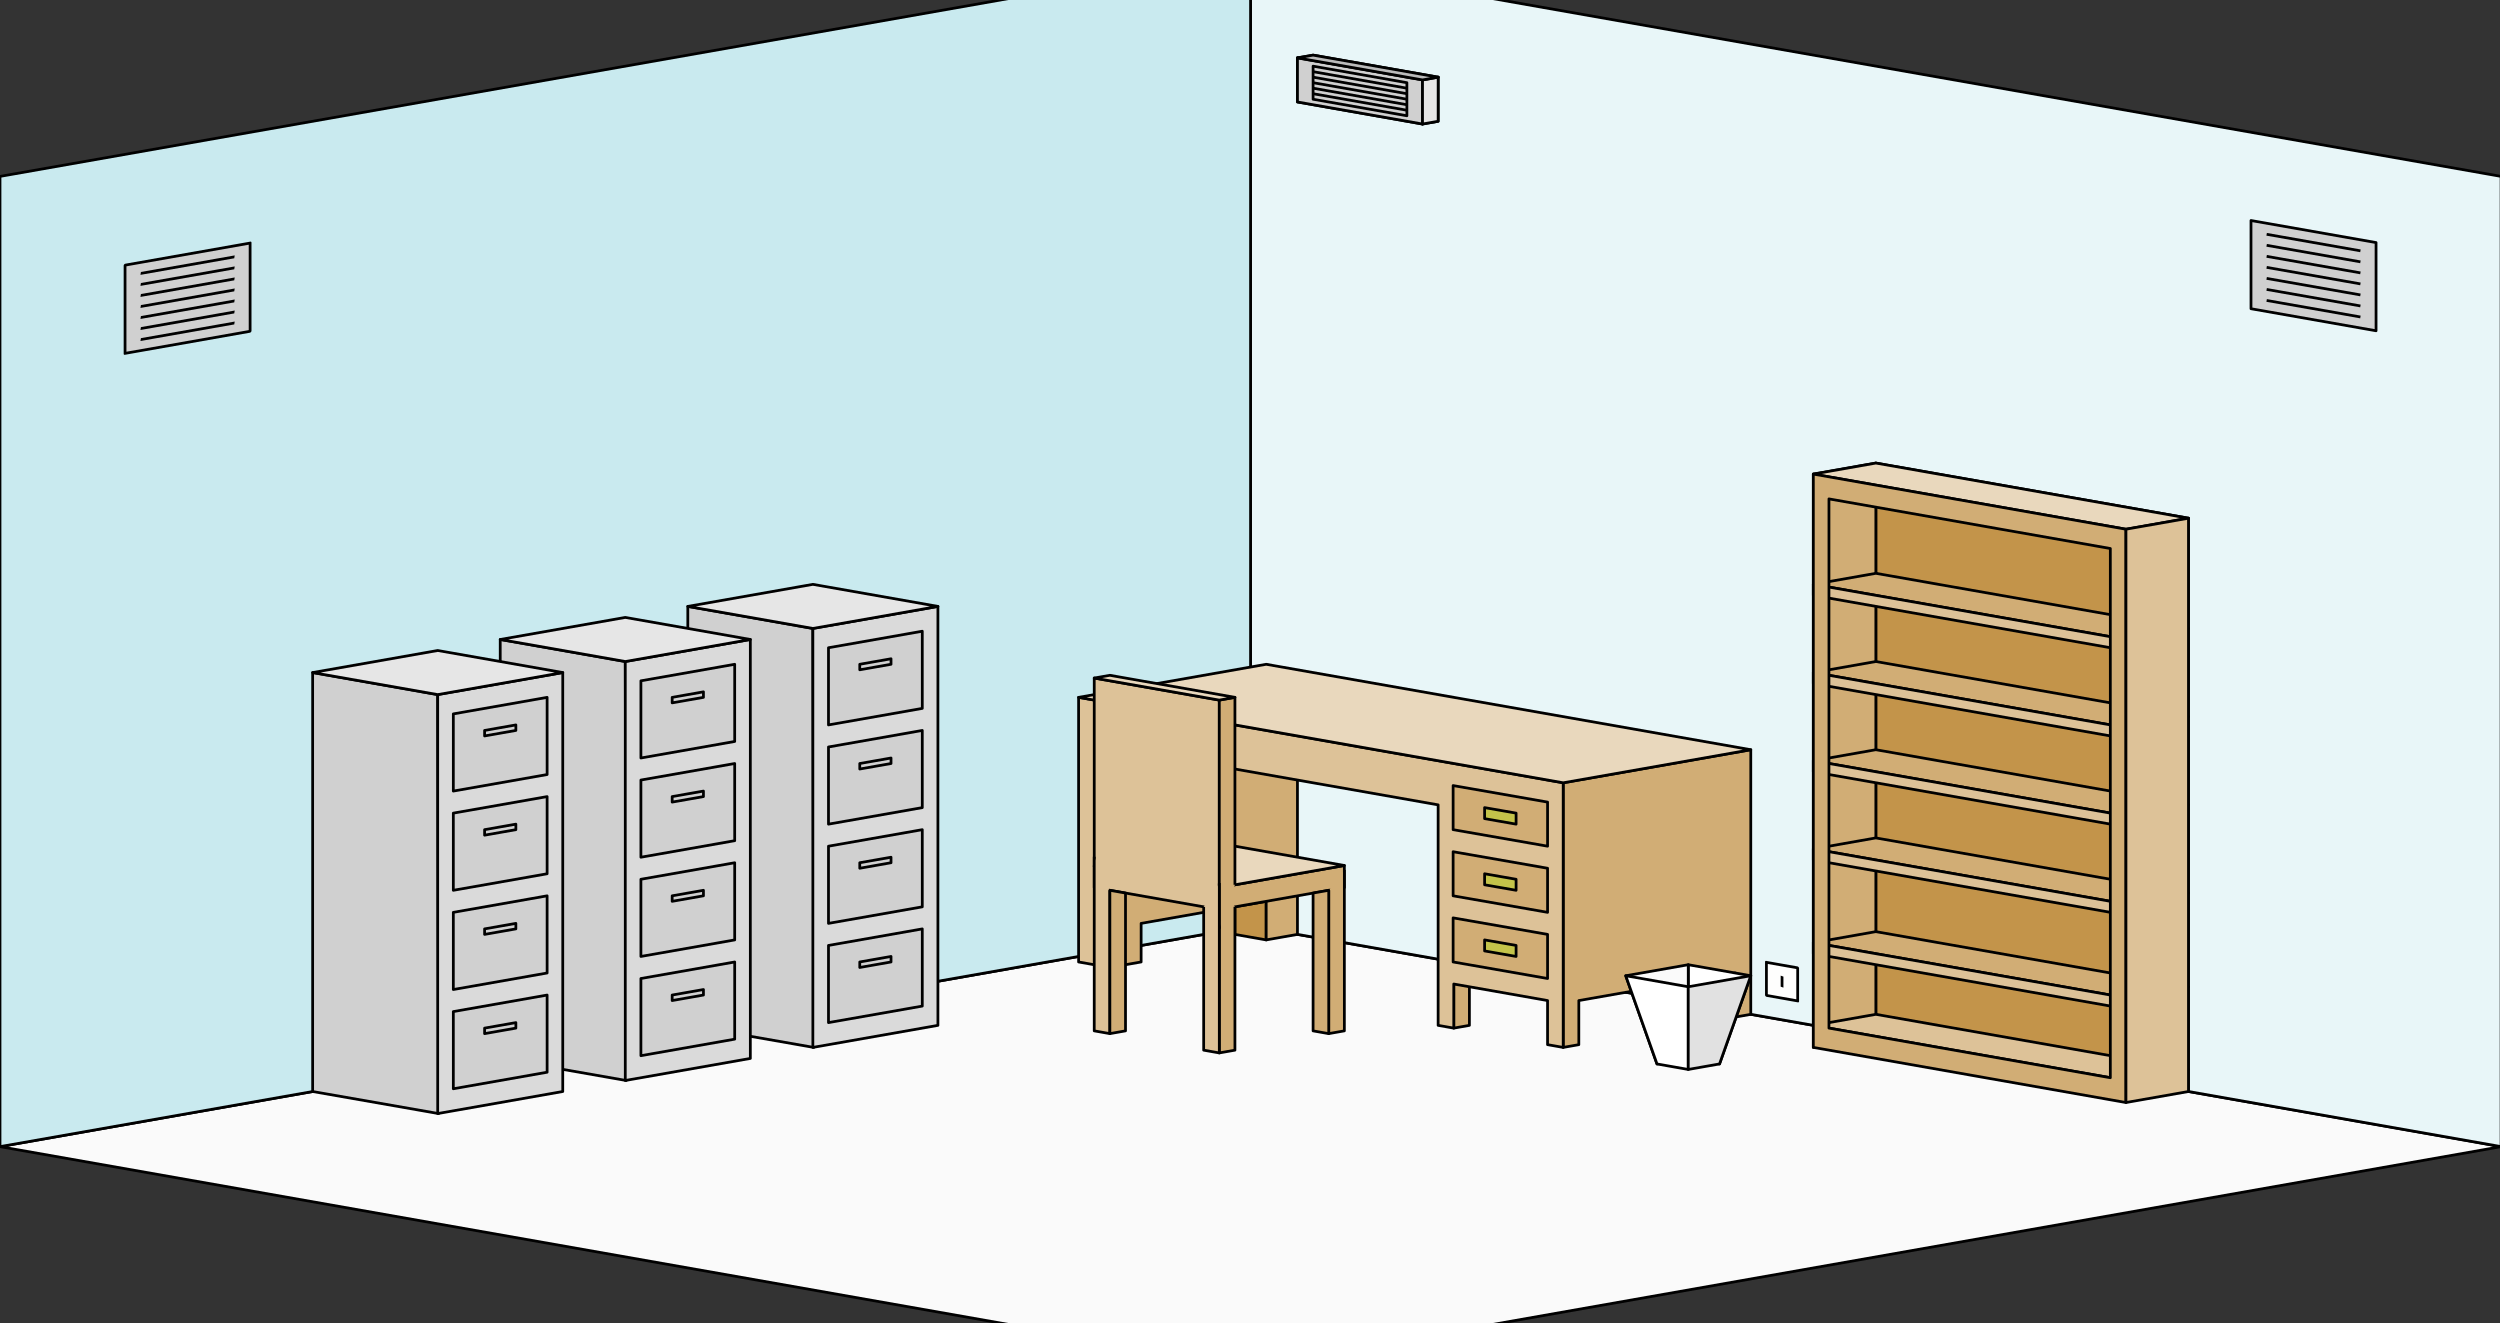 <?xml version="1.0" encoding="UTF-8" standalone="no"?>
<svg
   xmlns:dc="http://purl.org/dc/elements/1.1/"
   xmlns:cc="http://creativecommons.org/ns#"
   xmlns:rdf="http://www.w3.org/1999/02/22-rdf-syntax-ns#"
   xmlns:svg="http://www.w3.org/2000/svg"
   xmlns="http://www.w3.org/2000/svg"
   xmlns:sodipodi="http://sodipodi.sourceforge.net/DTD/sodipodi-0.dtd"
   xmlns:inkscape="http://www.inkscape.org/namespaces/inkscape"
   version="1.1"
   width="907"
   height="480"
   viewBox="0 0 239.977 127"
   id="room"
   sodipodi:docname="1_Office-C.svg"
   inkscape:version="0.92.4 (5da689c313, 2019-01-14)">
  <rect x="0" y="0" width="239.977" height="127" fill="#333333" stroke="none"/>
  <sodipodi:namedview
     pagecolor="#ffffff"
     bordercolor="#666666"
     borderopacity="1"
     objecttolerance="10"
     gridtolerance="10"
     guidetolerance="10"
     inkscape:pageopacity="0"
     inkscape:pageshadow="2"
     inkscape:window-width="1920"
     inkscape:window-height="1017"
     id="namedview1064"
     showgrid="true"
     inkscape:zoom="1.153125"
     inkscape:cx="502.69616"
     inkscape:cy="326.44697"
     inkscape:window-x="1352"
     inkscape:window-y="-8"
     inkscape:window-maximized="1"
     inkscape:current-layer="g1184-2"
     borderlayer="true"
     showguides="false">
    <inkscape:grid
       type="axonomgrid"
       id="grid1611"
       units="px"
       empspacing="4"
       spacingy="0.529"
       gridanglex="10"
       gridanglez="10"
       empcolor="#4040ff"
       empopacity="0.251"
       color="#ff4040"
       opacity="0.125" />
  </sodipodi:namedview>
  <defs
     id="defs2" />
  <path
     style="display:inline;fill:#fafafa;fill-opacity:1;stroke:#000000;stroke-width:0.265;stroke-linecap:butt;stroke-linejoin:round;stroke-miterlimit:4;stroke-dasharray:none;stroke-opacity:1"
     d="M 240.084,110.067 120.042,131.233 0,110.067 120.042,88.9 Z"
     id="path2911"
     inkscape:connector-curvature="0"
     sodipodi:nodetypes="ccccc"
     onclick="Game.Dialogue.Play('Game.json','Interact_Floor');" />
  <path
     style="display:inline;fill:#e8f6f8;fill-opacity:1;stroke:#000000;stroke-width:0.265;stroke-linecap:butt;stroke-linejoin:round;stroke-miterlimit:4;stroke-dasharray:none;stroke-opacity:1"
     d="M 120.042,88.9 V -4.233 L 240.084,16.933 v 93.133 z"
     id="path2894"
     inkscape:connector-curvature="0"
     sodipodi:nodetypes="ccccc"
     onclick="Game.Dialogue.Play('Game.json','Interact_Wall');" />
  <path
     style="display:inline;fill:#c9eaef;fill-opacity:1;stroke:#000000;stroke-width:0.265;stroke-linecap:butt;stroke-linejoin:round;stroke-miterlimit:4;stroke-dasharray:none;stroke-opacity:1"
     d="M 120.042,88.9 V -4.233 L 0,16.933 v 93.133 z"
     id="path2894-1"
     inkscape:connector-curvature="0"
     sodipodi:nodetypes="ccccc"
     onclick="Game.Dialogue.Play('Game.json','Interact_Wall');" />
  <g
     transform="matrix(-1,0,0,1,298.605,-171.852)"
     id="g1151"
     style="display:inline;stroke-width:0.265;stroke-linecap:butt;stroke-linejoin:round;stroke-miterlimit:4;stroke-dasharray:none"
     onclick="Game['Events__Game']['Interact_Speaker']()">
    <path
       inkscape:connector-curvature="0"
       id="path1155"
       d="m 174.061,177.408 v 4.233 l -12.004,2.117 v -4.233 z"
       style="fill:none;stroke:#000000;stroke-width:0.265;stroke-linecap:butt;stroke-linejoin:round;stroke-miterlimit:4;stroke-dasharray:none;stroke-opacity:1" />
    <path
       inkscape:connector-curvature="0"
       id="path1157"
       d="m 163.557,179.79 9.003,-1.587 v 3.175 l -9.003,1.587 z"
       style="fill:none;stroke:#000000;stroke-width:0.265;stroke-linecap:butt;stroke-linejoin:round;stroke-miterlimit:4;stroke-dasharray:none;stroke-opacity:1" />
    <path
       inkscape:connector-curvature="0"
       id="path1165"
       d="m 163.557,180.319 9.003,-1.587"
       style="fill:none;stroke:#000000;stroke-width:0.265;stroke-linecap:butt;stroke-linejoin:round;stroke-miterlimit:4;stroke-dasharray:none;stroke-opacity:1" />
    <path
       inkscape:connector-curvature="0"
       id="path1167"
       d="m 163.557,180.848 9.003,-1.587"
       style="fill:none;stroke:#000000;stroke-width:0.265;stroke-linecap:butt;stroke-linejoin:round;stroke-miterlimit:4;stroke-dasharray:none;stroke-opacity:1" />
    <path
       inkscape:connector-curvature="0"
       id="path1169"
       d="m 163.557,181.377 9.003,-1.587"
       style="fill:none;stroke:#000000;stroke-width:0.265;stroke-linecap:butt;stroke-linejoin:round;stroke-miterlimit:4;stroke-dasharray:none;stroke-opacity:1" />
    <path
       inkscape:connector-curvature="0"
       id="path1171"
       d="m 163.557,181.906 9.003,-1.587"
       style="fill:none;stroke:#000000;stroke-width:0.265;stroke-linecap:butt;stroke-linejoin:round;stroke-miterlimit:4;stroke-dasharray:none;stroke-opacity:1" />
    <path
       inkscape:connector-curvature="0"
       id="path1173"
       d="m 163.557,182.435 9.003,-1.587"
       style="fill:none;stroke:#000000;stroke-width:0.265;stroke-linecap:butt;stroke-linejoin:round;stroke-miterlimit:4;stroke-dasharray:none;stroke-opacity:1" />
    <path
       inkscape:connector-curvature="0"
       id="path1179"
       d="m 162.057,179.525 -1.501,-0.265 v 4.233 l 1.501,0.265 z"
       style="fill:none;stroke:#000000;stroke-width:0.265;stroke-linecap:butt;stroke-linejoin:round;stroke-miterlimit:4;stroke-dasharray:none;stroke-opacity:1" />
    <path
       inkscape:connector-curvature="0"
       id="path1181"
       d="m 174.061,177.408 -1.501,-0.265 -12.004,2.117 1.501,0.265 z"
       style="fill:none;stroke:#000000;stroke-width:0.265;stroke-linecap:butt;stroke-linejoin:round;stroke-miterlimit:4;stroke-dasharray:none;stroke-opacity:1" />
    <path
       inkscape:connector-curvature="0"
       id="path1155-8"
       d="m 174.061,177.408 v 4.233 l -12.004,2.117 v -4.233 z"
       style="fill:#d0d0d0;fill-opacity:1;stroke:#000000;stroke-width:0.265;stroke-linecap:butt;stroke-linejoin:round;stroke-miterlimit:4;stroke-dasharray:none;stroke-opacity:1" />
    <path
       inkscape:connector-curvature="0"
       id="path1157-1"
       d="m 163.557,179.79 9.003,-1.587 v 3.175 l -9.003,1.587 z"
       style="fill:none;stroke:#000000;stroke-width:0.265;stroke-linecap:butt;stroke-linejoin:round;stroke-miterlimit:4;stroke-dasharray:none;stroke-opacity:1" />
    <path
       inkscape:connector-curvature="0"
       id="path1165-8"
       d="m 163.557,180.319 9.003,-1.587"
       style="fill:none;stroke:#000000;stroke-width:0.265;stroke-linecap:butt;stroke-linejoin:round;stroke-miterlimit:4;stroke-dasharray:none;stroke-opacity:1" />
    <path
       inkscape:connector-curvature="0"
       id="path1167-9"
       d="m 163.557,180.848 9.003,-1.587"
       style="fill:none;stroke:#000000;stroke-width:0.265;stroke-linecap:butt;stroke-linejoin:round;stroke-miterlimit:4;stroke-dasharray:none;stroke-opacity:1" />
    <path
       inkscape:connector-curvature="0"
       id="path1169-1"
       d="m 163.557,181.377 9.003,-1.587"
       style="fill:none;stroke:#000000;stroke-width:0.265;stroke-linecap:butt;stroke-linejoin:round;stroke-miterlimit:4;stroke-dasharray:none;stroke-opacity:1" />
    <path
       inkscape:connector-curvature="0"
       id="path1171-7"
       d="m 163.557,181.906 9.003,-1.587"
       style="fill:none;stroke:#000000;stroke-width:0.265;stroke-linecap:butt;stroke-linejoin:round;stroke-miterlimit:4;stroke-dasharray:none;stroke-opacity:1" />
    <path
       inkscape:connector-curvature="0"
       id="path1173-5"
       d="m 163.557,182.435 9.003,-1.587"
       style="fill:none;stroke:#000000;stroke-width:0.265;stroke-linecap:butt;stroke-linejoin:round;stroke-miterlimit:4;stroke-dasharray:none;stroke-opacity:1" />
    <path
       inkscape:connector-curvature="0"
       id="path1179-4"
       d="m 162.057,179.525 -1.501,-0.265 v 4.233 l 1.501,0.265 z"
       style="fill:#e6e6e6;fill-opacity:1;stroke:#000000;stroke-width:0.265;stroke-linecap:butt;stroke-linejoin:round;stroke-miterlimit:4;stroke-dasharray:none;stroke-opacity:1" />
    <path
       inkscape:connector-curvature="0"
       id="path1181-0"
       d="m 174.061,177.408 -1.501,-0.265 -12.004,2.117 1.501,0.265 z"
       style="fill:#bbbbbb;fill-opacity:1;stroke:#000000;stroke-width:0.265;stroke-linecap:butt;stroke-linejoin:round;stroke-miterlimit:4;stroke-dasharray:none;stroke-opacity:1" />
  </g>
  <g
     transform="matrix(-1,0,0,1,366.128,-160.475)"
     id="g1161"
     style="display:inline;stroke-width:0.265;stroke-linecap:butt;stroke-linejoin:round;stroke-miterlimit:4;stroke-dasharray:none"
     onclick="Game['Events__Game']['Interact_Air-Vent']()">
    <path
       inkscape:connector-curvature="0"
       id="path1222"
       d="m 150.053,181.642 v 8.467 l -12.004,2.117 v -8.467 z"
       style="fill:#d0d0d0;fill-opacity:1;stroke:#000000;stroke-width:0.265;stroke-linecap:butt;stroke-linejoin:round;stroke-miterlimit:4;stroke-dasharray:none;stroke-opacity:1" />
    <path
       inkscape:connector-curvature="0"
       id="path1224"
       d="m 139.549,184.552 9.003,-1.587"
       style="fill:none;stroke:#000000;stroke-width:0.265;stroke-linecap:butt;stroke-linejoin:round;stroke-miterlimit:4;stroke-dasharray:none;stroke-opacity:1" />
    <path
       inkscape:connector-curvature="0"
       id="path1226"
       d="m 139.549,185.61 9.003,-1.587"
       style="fill:none;stroke:#000000;stroke-width:0.265;stroke-linecap:butt;stroke-linejoin:round;stroke-miterlimit:4;stroke-dasharray:none;stroke-opacity:1" />
    <path
       inkscape:connector-curvature="0"
       id="path1228"
       d="m 139.549,186.669 9.003,-1.587"
       style="fill:none;stroke:#000000;stroke-width:0.265;stroke-linecap:butt;stroke-linejoin:round;stroke-miterlimit:4;stroke-dasharray:none;stroke-opacity:1" />
    <path
       inkscape:connector-curvature="0"
       id="path1230"
       d="m 139.549,187.727 9.003,-1.587"
       style="fill:none;stroke:#000000;stroke-width:0.265;stroke-linecap:butt;stroke-linejoin:round;stroke-miterlimit:4;stroke-dasharray:none;stroke-opacity:1" />
    <path
       inkscape:connector-curvature="0"
       id="path1232"
       d="m 139.549,188.785 9.003,-1.587"
       style="fill:none;stroke:#000000;stroke-width:0.265;stroke-linecap:butt;stroke-linejoin:round;stroke-miterlimit:4;stroke-dasharray:none;stroke-opacity:1" />
    <path
       inkscape:connector-curvature="0"
       id="path1234"
       d="m 139.549,189.844 9.003,-1.587"
       style="fill:none;stroke:#000000;stroke-width:0.265;stroke-linecap:butt;stroke-linejoin:round;stroke-miterlimit:4;stroke-dasharray:none;stroke-opacity:1" />
    <path
       inkscape:connector-curvature="0"
       id="path1236"
       d="m 139.549,190.902 9.003,-1.587"
       style="fill:none;stroke:#000000;stroke-width:0.265;stroke-linecap:butt;stroke-linejoin:round;stroke-miterlimit:4;stroke-dasharray:none;stroke-opacity:1" />
  </g>
  <g
     style="display:inline;stroke-width:0.265;stroke-linecap:butt;stroke-linejoin:round;stroke-miterlimit:4;stroke-dasharray:none"
     transform="matrix(-1,0.353,0,1,162.057,-209.158)"
     id="g1161-7"
     onclick="Game['Events__Game']['Interact_Air-Vent']()">
    <path
       inkscape:connector-curvature="0"
       id="path1222-4"
       d="m 150.053,181.642 v 8.467 l -12.004,2.117 v -8.467 z"
       style="fill:#d0d0d0;fill-opacity:1;stroke:#000000;stroke-width:0.265;stroke-linecap:butt;stroke-linejoin:round;stroke-miterlimit:4;stroke-dasharray:none;stroke-opacity:1" />
    <path
       inkscape:connector-curvature="0"
       id="path1224-1"
       d="m 139.549,184.552 9.003,-1.587"
       style="fill:none;stroke:#000000;stroke-width:0.265;stroke-linecap:butt;stroke-linejoin:round;stroke-miterlimit:4;stroke-dasharray:none;stroke-opacity:1" />
    <path
       inkscape:connector-curvature="0"
       id="path1226-0"
       d="m 139.549,185.61 9.003,-1.587"
       style="fill:none;stroke:#000000;stroke-width:0.265;stroke-linecap:butt;stroke-linejoin:round;stroke-miterlimit:4;stroke-dasharray:none;stroke-opacity:1" />
    <path
       inkscape:connector-curvature="0"
       id="path1228-3"
       d="m 139.549,186.669 9.003,-1.587"
       style="fill:none;stroke:#000000;stroke-width:0.265;stroke-linecap:butt;stroke-linejoin:round;stroke-miterlimit:4;stroke-dasharray:none;stroke-opacity:1" />
    <path
       inkscape:connector-curvature="0"
       id="path1230-1"
       d="m 139.549,187.727 9.003,-1.587"
       style="fill:none;stroke:#000000;stroke-width:0.265;stroke-linecap:butt;stroke-linejoin:round;stroke-miterlimit:4;stroke-dasharray:none;stroke-opacity:1" />
    <path
       inkscape:connector-curvature="0"
       id="path1232-2"
       d="m 139.549,188.785 9.003,-1.587"
       style="fill:none;stroke:#000000;stroke-width:0.265;stroke-linecap:butt;stroke-linejoin:round;stroke-miterlimit:4;stroke-dasharray:none;stroke-opacity:1" />
    <path
       inkscape:connector-curvature="0"
       id="path1234-6"
       d="m 139.549,189.844 9.003,-1.587"
       style="fill:none;stroke:#000000;stroke-width:0.265;stroke-linecap:butt;stroke-linejoin:round;stroke-miterlimit:4;stroke-dasharray:none;stroke-opacity:1" />
    <path
       inkscape:connector-curvature="0"
       id="path1236-4"
       d="m 139.549,190.902 9.003,-1.587"
       style="fill:none;stroke:#000000;stroke-width:0.265;stroke-linecap:butt;stroke-linejoin:round;stroke-miterlimit:4;stroke-dasharray:none;stroke-opacity:1" />
  </g>
  <g
     id="g1279"
     style="stroke-width:0.265;stroke-linecap:butt;stroke-linejoin:round;stroke-miterlimit:4;stroke-dasharray:none"
     transform="matrix(-1,0,0,1,252.088,2.117)">
    <g
       id="g983"
       onclick="Game.Dialogue.Play('Game.json','Interact_Desk_Corner');">
      <path
         inkscape:connector-curvature="0"
         id="path1281"
         d="m 130.546,88.106 3.001,-0.529 v -3.704 l -3.001,0.529 z"
         style="fill:#c3944a;fill-opacity:1;stroke:#000000;stroke-width:0.265;stroke-linecap:butt;stroke-linejoin:round;stroke-miterlimit:4;stroke-dasharray:none;stroke-opacity:1" />
      <path
         style="fill:#d1ad75;fill-opacity:1;stroke:#000000;stroke-width:0.265;stroke-linecap:butt;stroke-linejoin:round;stroke-miterlimit:4;stroke-dasharray:none;stroke-opacity:1"
         d="m 145.551,90.752 -3.001,-0.529 v -3.704 l -12.004,-2.117 v 3.704 l -3.001,-0.529 V 66.41 l 18.006,3.175 z"
         id="path1043"
         inkscape:connector-curvature="0"
         sodipodi:nodetypes="ccccccccc" />
      <path
         style="fill:#c3944a;fill-opacity:1;stroke:#000000;stroke-width:0.265;stroke-linecap:butt;stroke-linejoin:round;stroke-miterlimit:4;stroke-dasharray:none;stroke-opacity:1"
         d="m 85.53,95.515 1.501,-0.265 v -4.233 l -1.501,0.265 z"
         id="path1260"
         inkscape:connector-curvature="0" />
      <path
         style="fill:#d1ad75;fill-opacity:1;stroke:#000000;stroke-width:0.265;stroke-linecap:butt;stroke-linejoin:round;stroke-miterlimit:4;stroke-dasharray:none;stroke-opacity:1"
         d="m 102.036,98.425 v -25.4 l -18.006,-3.175 v 25.4 l 1.501,0.265 v -4.233 l 15.005,2.646 v 4.233 z"
         id="path1039"
         inkscape:connector-curvature="0"
         sodipodi:nodetypes="ccccccccc" />
      <path
         style="fill:#d1ad75;fill-opacity:1;stroke:#000000;stroke-width:0.265;stroke-linecap:butt;stroke-linejoin:round;stroke-miterlimit:4;stroke-dasharray:none;stroke-opacity:1"
         d="m 112.54,96.573 -1.501,-0.265 v -4.233 l 1.501,0.265 z"
         id="path1262"
         inkscape:connector-curvature="0" />
      <path
         style="fill:#ddc298;fill-opacity:1;stroke:#000000;stroke-width:0.265;stroke-linecap:butt;stroke-linejoin:round;stroke-miterlimit:4;stroke-dasharray:none;stroke-opacity:1"
         d="m 102.036,98.425 1.501,-0.265 v -4.233 l 9.003,-1.587 v 4.233 l 1.501,-0.265 V 75.142 l 31.511,-5.556 v 21.167 l 3.001,-0.529 V 64.823 L 102.036,73.025 Z"
         id="path1041"
         inkscape:connector-curvature="0"
         sodipodi:nodetypes="ccccccccccccc" />
      <path
         style="fill:#e9d8bd;fill-opacity:1;stroke:#000000;stroke-width:0.265;stroke-linecap:butt;stroke-linejoin:round;stroke-miterlimit:4;stroke-dasharray:none;stroke-opacity:1"
         d="m 84.029,69.85 46.516,-8.202 18.006,3.175 -46.516,8.202 z"
         id="path1045"
         inkscape:connector-curvature="0" />
    </g>
    <g
       id="g1787-8"
       style="display:inline;stroke-width:0.265;stroke-linecap:butt;stroke-linejoin:round;stroke-miterlimit:4;stroke-dasharray:none"
       transform="translate(-20.702,-185.346)"
       onclick="Game.Items.Open('Desk_Top','The top drawer of the desk...')">
      <path
         id="path876-8-3"
         d="m 124.238,260.223 9.066,-1.587 v 4.233 l -9.066,1.587 z"
         style="fill:#d1ad75;fill-opacity:1;stroke:#000000;stroke-width:0.265;stroke-linecap:butt;stroke-linejoin:round;stroke-miterlimit:4;stroke-dasharray:none;stroke-opacity:1"
         inkscape:connector-curvature="0" />
      <path
         id="path880-3-6"
         d="m 127.26,261.281 3.022,-0.529 v 1.058 l -3.022,0.529 z"
         style="fill:#c3c34a;fill-opacity:1;stroke:#000000;stroke-width:0.265;stroke-linecap:butt;stroke-linejoin:round;stroke-miterlimit:4;stroke-dasharray:none;stroke-opacity:1"
         inkscape:connector-curvature="0" />
    </g>
    <g
       id="g1787-6"
       style="display:inline;stroke-width:0.265;stroke-linecap:butt;stroke-linejoin:round;stroke-miterlimit:4;stroke-dasharray:none"
       transform="translate(-20.702,-178.996)"
       onclick="Game.Items.Open('Desk_Middle','The middle drawer of the desk...')">
      <path
         id="path876-8-5"
         d="m 124.238,260.223 9.066,-1.587 v 4.233 l -9.066,1.587 z"
         style="fill:#d1ad75;fill-opacity:1;stroke:#000000;stroke-width:0.265;stroke-linecap:butt;stroke-linejoin:round;stroke-miterlimit:4;stroke-dasharray:none;stroke-opacity:1"
         inkscape:connector-curvature="0" />
      <path
         id="path880-3-66"
         d="m 127.26,261.281 3.022,-0.529 v 1.058 l -3.022,0.529 z"
         style="fill:#c3c34a;fill-opacity:1;stroke:#000000;stroke-width:0.265;stroke-linecap:butt;stroke-linejoin:round;stroke-miterlimit:4;stroke-dasharray:none;stroke-opacity:1"
         inkscape:connector-curvature="0" />
    </g>
    <g
       id="g1787-0"
       style="display:inline;stroke-width:0.265;stroke-linecap:butt;stroke-linejoin:round;stroke-miterlimit:4;stroke-dasharray:none"
       transform="translate(-20.702,-172.646)"
       onclick="Game.Items.Open('Desk_Bottom','The bottom drawer of the desk...')">
      <path
         id="path876-8-7"
         d="m 124.238,260.223 9.066,-1.587 v 4.233 l -9.066,1.587 z"
         style="fill:#d1ad75;fill-opacity:1;stroke:#000000;stroke-width:0.265;stroke-linecap:butt;stroke-linejoin:round;stroke-miterlimit:4;stroke-dasharray:none;stroke-opacity:1"
         inkscape:connector-curvature="0" />
      <path
         id="path880-3-1"
         d="m 127.26,261.281 3.022,-0.529 v 1.058 l -3.022,0.529 z"
         style="fill:#c3c34a;fill-opacity:1;stroke:#000000;stroke-width:0.265;stroke-linecap:butt;stroke-linejoin:round;stroke-miterlimit:4;stroke-dasharray:none;stroke-opacity:1"
         inkscape:connector-curvature="0" />
    </g>
  </g>
  <g
     transform="translate(24.008,-4.233)"
     id="g1184-2"
     style="stroke-width:0.265;stroke-linecap:butt;stroke-linejoin:round;stroke-miterlimit:4;stroke-dasharray:none">
    <g
       id="g974"
       onclick="Game.Dialogue.Play('Game.json','Interact_File-Cabinet');">
      <path
         style="fill:#d0d0d0;fill-opacity:1;stroke:#000000;stroke-width:0.265;stroke-linecap:butt;stroke-linejoin:round;stroke-miterlimit:4;stroke-dasharray:none;stroke-opacity:1"
         d="M 42.015,102.658 54.103,104.775 54.019,64.558 42.015,62.442 Z"
         id="path1108-0"
         inkscape:connector-curvature="0"
         sodipodi:nodetypes="ccccc" />
      <path
         style="fill:#dadada;fill-opacity:1;stroke:#000000;stroke-width:0.265;stroke-linecap:butt;stroke-linejoin:round;stroke-miterlimit:4;stroke-dasharray:none;stroke-opacity:1"
         d="M 54.019,64.558 66.023,62.442 V 102.658 L 54.019,104.775 Z"
         id="path1110-0"
         inkscape:connector-curvature="0"
         sodipodi:nodetypes="ccccc" />
      <path
         style="fill:#e6e6e6;fill-opacity:1;stroke:#000000;stroke-width:0.265;stroke-linecap:butt;stroke-linejoin:round;stroke-miterlimit:4;stroke-dasharray:none;stroke-opacity:1"
         d="m 42.015,62.442 12.004,-2.117 12.004,2.117 -12.004,2.117 z"
         id="path1112-9"
         inkscape:connector-curvature="0" />
    </g>
    <g
       id="g1167-8"
       style="stroke-width:0.265;stroke-linecap:butt;stroke-linejoin:round;stroke-miterlimit:4;stroke-dasharray:none"
       onclick="Game.Items.Open('File-Cabinet-3_1','The top drawer of the file cabinet on the right...')">
      <path
         style="fill:#d0d0d0;fill-opacity:1;stroke:#000000;stroke-width:0.265;stroke-linecap:butt;stroke-linejoin:round;stroke-miterlimit:4;stroke-dasharray:none;stroke-opacity:1"
         d="m 55.519,73.819 9.003,-1.587 v -7.408 l -9.003,1.587 z"
         id="path1114-130-3"
         inkscape:connector-curvature="0" />
      <path
         style="fill:none;stroke:#000000;stroke-width:0.265;stroke-linecap:butt;stroke-linejoin:round;stroke-miterlimit:4;stroke-dasharray:none;stroke-opacity:1"
         d="m 58.521,67.998 3.001,-0.529 v 0.529 l -3.001,0.529 z"
         id="path1145-5"
         inkscape:connector-curvature="0" />
    </g>
    <g
       id="g1163-0"
       style="stroke-width:0.265;stroke-linecap:butt;stroke-linejoin:round;stroke-miterlimit:4;stroke-dasharray:none"
       onclick="Game.Items.Open('File-Cabinet-3_2','The second drawer of the file cabinet on the right...')">
      <path
         style="fill:#d0d0d0;fill-opacity:1;stroke:#000000;stroke-width:0.265;stroke-linecap:butt;stroke-linejoin:round;stroke-miterlimit:4;stroke-dasharray:none;stroke-opacity:1"
         d="m 55.519,83.344 9.003,-1.587 v -7.408 l -9.003,1.587 z"
         id="path1114-13-3"
         inkscape:connector-curvature="0" />
      <path
         style="fill:none;stroke:#000000;stroke-width:0.265;stroke-linecap:butt;stroke-linejoin:round;stroke-miterlimit:4;stroke-dasharray:none;stroke-opacity:1"
         d="m 58.521,77.523 3.001,-0.529 v 0.529 l -3.001,0.529 z"
         id="path1147-2"
         inkscape:connector-curvature="0" />
    </g>
    <g
       id="g1159-4"
       style="stroke-width:0.265;stroke-linecap:butt;stroke-linejoin:round;stroke-miterlimit:4;stroke-dasharray:none"
       onclick="Game.Items.Open('File-Cabinet-3_3','The third drawer of the file cabinet on the right...')">
      <path
         style="fill:#d0d0d0;fill-opacity:1;stroke:#000000;stroke-width:0.265;stroke-linecap:butt;stroke-linejoin:round;stroke-miterlimit:4;stroke-dasharray:none;stroke-opacity:1"
         d="m 55.519,92.869 9.003,-1.587 v -7.408 l -9.003,1.587 z"
         id="path1114-1-0"
         inkscape:connector-curvature="0" />
      <path
         style="fill:none;stroke:#000000;stroke-width:0.265;stroke-linecap:butt;stroke-linejoin:round;stroke-miterlimit:4;stroke-dasharray:none;stroke-opacity:1"
         d="m 58.521,87.048 3.001,-0.529 v 0.529 l -3.001,0.529 z"
         id="path1149-6"
         inkscape:connector-curvature="0" />
    </g>
    <g
       id="g1155-7"
       style="stroke-width:0.265;stroke-linecap:butt;stroke-linejoin:round;stroke-miterlimit:4;stroke-dasharray:none"
       onclick="Game.Items.Open('File-Cabinet-3_4','The bottom drawer of the file cabinet on the right...')">
      <path
         style="fill:#d0d0d0;fill-opacity:1;stroke:#000000;stroke-width:0.265;stroke-linecap:butt;stroke-linejoin:round;stroke-miterlimit:4;stroke-dasharray:none;stroke-opacity:1"
         d="m 55.519,102.394 9.003,-1.587 v -7.408 l -9.003,1.587 z"
         id="path1114-7"
         inkscape:connector-curvature="0" />
      <path
         style="fill:none;stroke:#000000;stroke-width:0.265;stroke-linecap:butt;stroke-linejoin:round;stroke-miterlimit:4;stroke-dasharray:none;stroke-opacity:1"
         d="m 58.521,96.573 3.001,-0.529 v 0.529 l -3.001,0.529 z"
         id="path1151-5"
         inkscape:connector-curvature="0" />
    </g>
  </g>
  <g
     id="g1184"
     style="stroke-width:0.265;stroke-linecap:butt;stroke-linejoin:round;stroke-miterlimit:4;stroke-dasharray:none"
     transform="translate(6.002,-1.058)">
    <g
       id="g969"
       onclick="Game.Dialogue.Play('Game.json','Interact_File-Cabinet');">
      <path
         style="fill:#d0d0d0;fill-opacity:1;stroke:#000000;stroke-width:0.265;stroke-linecap:butt;stroke-linejoin:round;stroke-miterlimit:4;stroke-dasharray:none;stroke-opacity:1"
         d="M 42.015,102.658 54.103,104.775 54.019,64.558 42.015,62.442 Z"
         id="path1108"
         inkscape:connector-curvature="0"
         sodipodi:nodetypes="ccccc" />
      <path
         style="fill:#dadada;fill-opacity:1;stroke:#000000;stroke-width:0.265;stroke-linecap:butt;stroke-linejoin:round;stroke-miterlimit:4;stroke-dasharray:none;stroke-opacity:1"
         d="M 54.019,64.558 66.023,62.442 V 102.658 L 54.019,104.775 Z"
         id="path1110"
         inkscape:connector-curvature="0"
         sodipodi:nodetypes="ccccc" />
      <path
         style="fill:#e6e6e6;fill-opacity:1;stroke:#000000;stroke-width:0.265;stroke-linecap:butt;stroke-linejoin:round;stroke-miterlimit:4;stroke-dasharray:none;stroke-opacity:1"
         d="m 42.015,62.442 12.004,-2.117 12.004,2.117 -12.004,2.117 z"
         id="path1112"
         inkscape:connector-curvature="0" />
    </g>
    <g
       id="g1167"
       style="stroke-width:0.265;stroke-linecap:butt;stroke-linejoin:round;stroke-miterlimit:4;stroke-dasharray:none"
       onclick="Game.Items.Open('File-Cabinet-2_1','The top drawer of the file cabinet in the middle...')">
      <path
         style="fill:#d0d0d0;fill-opacity:1;stroke:#000000;stroke-width:0.265;stroke-linecap:butt;stroke-linejoin:round;stroke-miterlimit:4;stroke-dasharray:none;stroke-opacity:1"
         d="m 55.519,73.819 9.003,-1.587 v -7.408 l -9.003,1.587 z"
         id="path1114-130"
         inkscape:connector-curvature="0" />
      <path
         style="fill:none;stroke:#000000;stroke-width:0.265;stroke-linecap:butt;stroke-linejoin:round;stroke-miterlimit:4;stroke-dasharray:none;stroke-opacity:1"
         d="m 58.521,67.998 3.001,-0.529 v 0.529 l -3.001,0.529 z"
         id="path1145"
         inkscape:connector-curvature="0" />
    </g>
    <g
       id="g1163"
       style="stroke-width:0.265;stroke-linecap:butt;stroke-linejoin:round;stroke-miterlimit:4;stroke-dasharray:none"
       onclick="Game.Items.Open('File-Cabinet-2_2','The second drawer of the file cabinet in the middle...')">
      <path
         style="fill:#d0d0d0;fill-opacity:1;stroke:#000000;stroke-width:0.265;stroke-linecap:butt;stroke-linejoin:round;stroke-miterlimit:4;stroke-dasharray:none;stroke-opacity:1"
         d="m 55.519,83.344 9.003,-1.587 v -7.408 l -9.003,1.587 z"
         id="path1114-13"
         inkscape:connector-curvature="0" />
      <path
         style="fill:none;stroke:#000000;stroke-width:0.265;stroke-linecap:butt;stroke-linejoin:round;stroke-miterlimit:4;stroke-dasharray:none;stroke-opacity:1"
         d="m 58.521,77.523 3.001,-0.529 v 0.529 l -3.001,0.529 z"
         id="path1147"
         inkscape:connector-curvature="0" />
    </g>
    <g
       id="g1159"
       style="stroke-width:0.265;stroke-linecap:butt;stroke-linejoin:round;stroke-miterlimit:4;stroke-dasharray:none"
       onclick="Game.Items.Open('File-Cabinet-2_3','The third drawer of the file cabinet in the middle...')">
      <path
         style="fill:#d0d0d0;fill-opacity:1;stroke:#000000;stroke-width:0.265;stroke-linecap:butt;stroke-linejoin:round;stroke-miterlimit:4;stroke-dasharray:none;stroke-opacity:1"
         d="m 55.519,92.869 9.003,-1.587 v -7.408 l -9.003,1.587 z"
         id="path1114-1"
         inkscape:connector-curvature="0" />
      <path
         style="fill:none;stroke:#000000;stroke-width:0.265;stroke-linecap:butt;stroke-linejoin:round;stroke-miterlimit:4;stroke-dasharray:none;stroke-opacity:1"
         d="m 58.521,87.048 3.001,-0.529 v 0.529 l -3.001,0.529 z"
         id="path1149"
         inkscape:connector-curvature="0" />
    </g>
    <g
       id="g1155"
       style="stroke-width:0.265;stroke-linecap:butt;stroke-linejoin:round;stroke-miterlimit:4;stroke-dasharray:none"
       onclick="Game.Items.Open('File-Cabinet-2_4','The bottom drawer of the file cabinet in the middle...')">
      <path
         style="fill:#d0d0d0;fill-opacity:1;stroke:#000000;stroke-width:0.265;stroke-linecap:butt;stroke-linejoin:round;stroke-miterlimit:4;stroke-dasharray:none;stroke-opacity:1"
         d="m 55.519,102.394 9.003,-1.587 v -7.408 l -9.003,1.587 z"
         id="path1114"
         inkscape:connector-curvature="0" />
      <path
         style="fill:none;stroke:#000000;stroke-width:0.265;stroke-linecap:butt;stroke-linejoin:round;stroke-miterlimit:4;stroke-dasharray:none;stroke-opacity:1"
         d="m 58.521,96.573 3.001,-0.529 v 0.529 l -3.001,0.529 z"
         id="path1151"
         inkscape:connector-curvature="0" />
    </g>
  </g>
  <g
     transform="translate(-108.038,-163.121)"
     id="g1106-2"
     style="stroke-width:0.265;stroke-linecap:butt;stroke-linejoin:round;stroke-miterlimit:4;stroke-dasharray:none"
     onclick="Game.Items.Open('Trash-Can','There\'s a trash can by the desk.','')">
    <path
       sodipodi:nodetypes="ccccc"
       inkscape:connector-curvature="0"
       id="path893"
       d="m 276.097,256.783 -6.002,-1.058 v 8.996 l 3.001,0.529 z"
       style="fill:#ffffff;fill-opacity:1;stroke:#000000;stroke-width:0.265;stroke-linecap:butt;stroke-linejoin:round;stroke-miterlimit:4;stroke-dasharray:none;stroke-opacity:1" />
    <path
       sodipodi:nodetypes="ccccc"
       inkscape:connector-curvature="0"
       id="path891"
       d="m 270.095,255.725 -6.002,1.058 3.001,8.467 3.001,-0.529 z"
       style="fill:#fafafa;fill-opacity:1;stroke:#000000;stroke-width:0.265;stroke-linecap:butt;stroke-linejoin:round;stroke-miterlimit:4;stroke-dasharray:none;stroke-opacity:1" />
    <path
       sodipodi:nodetypes="ccccc"
       inkscape:connector-curvature="0"
       id="path889"
       d="m 264.093,256.783 3.001,8.467 3.001,0.529 v -7.938 z"
       style="fill:#ffffff;fill-opacity:1;stroke:#000000;stroke-width:0.265;stroke-linecap:butt;stroke-linejoin:round;stroke-miterlimit:4;stroke-dasharray:none;stroke-opacity:1" />
    <path
       sodipodi:nodetypes="ccccc"
       inkscape:connector-curvature="0"
       id="path887"
       d="m 273.096,265.25 3.001,-8.467 -6.002,1.058 v 7.938 z"
       style="fill:#e1e1e1;fill-opacity:1;stroke:#000000;stroke-width:0.265;stroke-linecap:butt;stroke-linejoin:round;stroke-miterlimit:4;stroke-dasharray:none;stroke-opacity:1" />
  </g>
  <g
     id="g1037"
     transform="translate(-153.054,-6.879)"
     style="stroke-width:0.265;stroke-linecap:butt;stroke-linejoin:round;stroke-miterlimit:4;stroke-dasharray:none"
     onclick="Game.Dialogue.Play('Game.json','Interact_Desk-Chair');">
    <g
       transform="translate(42.015,-156.242)"
       id="g1100"
       style="stroke-width:0.265;stroke-linecap:butt;stroke-linejoin:round;stroke-miterlimit:4;stroke-dasharray:none">
      <path
         style="fill:#d1ad75;fill-opacity:1;stroke:#000000;stroke-width:0.265;stroke-linecap:butt;stroke-linejoin:round;stroke-miterlimit:4;stroke-dasharray:none;stroke-opacity:1"
         d="m 240.084,246.2 -12.004,2.117 v 2.117 l 12.004,-2.117 z"
         id="path7308"
         inkscape:connector-curvature="0" />
      <path
         style="fill:#ddc298;fill-opacity:1;stroke:#000000;stroke-width:0.265;stroke-linecap:butt;stroke-linejoin:round;stroke-miterlimit:4;stroke-dasharray:none;stroke-opacity:1"
         d="m 216.076,246.2 v 2.117 l 12.004,2.117 v -2.117"
         id="path7310"
         inkscape:connector-curvature="0"
         sodipodi:nodetypes="cccc" />
      <path
         style="fill:#e9d8bd;fill-opacity:1;stroke:#000000;stroke-width:0.265;stroke-linecap:butt;stroke-linejoin:round;stroke-miterlimit:4;stroke-dasharray:none;stroke-opacity:1"
         d="m 228.08,248.317 12.004,-2.117 -12.004,-2.117 -12.004,2.117"
         id="path7312"
         inkscape:connector-curvature="0"
         sodipodi:nodetypes="cccc" />
      <path
         style="fill:#ddc298;fill-opacity:1;stroke:#000000;stroke-width:0.265;stroke-linecap:butt;stroke-linejoin:round;stroke-miterlimit:4;stroke-dasharray:none;stroke-opacity:1"
         d="m 228.08,248.517 v -18.192 l -12.004,-2.117 v 18.127"
         id="path7316"
         inkscape:connector-curvature="0"
         sodipodi:nodetypes="cccc" />
      <path
         style="fill:#d1ad75;fill-opacity:1;stroke:#000000;stroke-width:0.265;stroke-linecap:butt;stroke-linejoin:round;stroke-miterlimit:4;stroke-dasharray:none;stroke-opacity:1"
         d="m 238.584,248.581 v 13.758 l 1.501,-0.265 v -15.454"
         id="path7320"
         inkscape:connector-curvature="0"
         sodipodi:nodetypes="cccc" />
      <path
         style="fill:#d1ad75;fill-opacity:1;stroke:#000000;stroke-width:0.265;stroke-linecap:butt;stroke-linejoin:round;stroke-miterlimit:4;stroke-dasharray:none;stroke-opacity:1"
         d="m 228.08,248 -1e-5,16.192 1.501,-0.265 v -13.758"
         id="path7341"
         inkscape:connector-curvature="0"
         sodipodi:nodetypes="cccc" />
      <path
         style="fill:#d1ad75;fill-opacity:1;stroke:#000000;stroke-width:0.265;stroke-linecap:butt;stroke-linejoin:round;stroke-miterlimit:4;stroke-dasharray:none;stroke-opacity:1"
         d="m 238.584,248.581 -1.501,0.265 -1e-5,13.229 1.501,0.265 z"
         id="path7345"
         inkscape:connector-curvature="0"
         sodipodi:nodetypes="ccccc" />
      <path
         style="fill:#d1ad75;fill-opacity:1;stroke:#000000;stroke-width:0.265;stroke-linecap:butt;stroke-linejoin:round;stroke-miterlimit:4;stroke-dasharray:none;stroke-opacity:1"
         d="m 229.581,248.052 v -17.992 l -1.501,0.265 v 21.947"
         id="path7349"
         inkscape:connector-curvature="0"
         sodipodi:nodetypes="cccc" />
      <path
         style="fill:#e9d8bd;fill-opacity:1;stroke:#000000;stroke-width:0.265;stroke-linecap:butt;stroke-linejoin:round;stroke-miterlimit:4;stroke-dasharray:none;stroke-opacity:1"
         d="m 229.581,230.06 -12.004,-2.117 -1.501,0.265 12.004,2.117 z"
         id="path7351"
         inkscape:connector-curvature="0" />
      <path
         style="fill:#ddc298;fill-opacity:1;stroke:#000000;stroke-width:0.265;stroke-linecap:butt;stroke-linejoin:round;stroke-miterlimit:4;stroke-dasharray:none;stroke-opacity:1"
         d="m 217.576,248.581 v 13.758 l -1.501,-0.265 v -16.715"
         id="path7357"
         inkscape:connector-curvature="0"
         sodipodi:nodetypes="cccc" />
      <path
         style="fill:#d1ad75;fill-opacity:1;stroke:#000000;stroke-width:0.265;stroke-linecap:butt;stroke-linejoin:round;stroke-miterlimit:4;stroke-dasharray:none;stroke-opacity:1"
         d="m 217.576,262.34 1.501,-0.265 1e-5,-13.229 -1.501,-0.265 z"
         id="path7359"
         inkscape:connector-curvature="0"
         sodipodi:nodetypes="ccccc" />
      <path
         style="fill:#ddc298;fill-opacity:1;stroke:#000000;stroke-width:0.265;stroke-linecap:butt;stroke-linejoin:round;stroke-miterlimit:4;stroke-dasharray:none;stroke-opacity:1"
         d="m 226.58,250.169 v 13.758 l 1.501,0.265 1e-5,-16.314"
         id="path7343"
         inkscape:connector-curvature="0"
         sodipodi:nodetypes="cccc" />
    </g>
  </g>
  <g
     id="g1795-5"
     style="display:inline;stroke-width:0.265;stroke-linecap:butt;stroke-linejoin:round;stroke-miterlimit:4;stroke-dasharray:none"
     transform="matrix(1,0.353,0,1,67.524,-213.127)"
     onclick="Game.Dialogue.Play('Game.json','Interact_Outlet');">
    <path
       inkscape:connector-curvature="0"
       id="path1777-2"
       d="m 102.036,272.658 3.001,-0.529 v -3.175 l -3.001,0.529 z"
       style="fill:#fefefd;fill-opacity:1;stroke:#000000;stroke-width:0.265;stroke-linecap:butt;stroke-linejoin:round;stroke-miterlimit:4;stroke-dasharray:none;stroke-opacity:1" />
    <path
       inkscape:connector-curvature="0"
       id="path1783-9"
       d="m 103.536,270.277 v 1.058"
       style="fill:none;stroke:#000000;stroke-width:0.265;stroke-linecap:butt;stroke-linejoin:round;stroke-miterlimit:4;stroke-dasharray:none;stroke-opacity:1" />
  </g>
  <g
     id="g1432"
     transform="translate(-24.008,-2.117)"
     style="stroke-width:0.265;stroke-linecap:butt;stroke-linejoin:round;stroke-miterlimit:4;stroke-dasharray:none"
     onclick="Game.Dialogue.Play('Game.json','Interact_Bookcase_Empty');">
    <path
       inkscape:connector-curvature="0"
       id="path1323"
       d="M 204.072,101.6 V 46.567 l 30.011,5.292 v 55.033 z"
       style="fill:#c3944a;fill-opacity:1;stroke:#000000;stroke-width:0.265;stroke-linecap:butt;stroke-linejoin:round;stroke-miterlimit:4;stroke-dasharray:none;stroke-opacity:1" />
    <path
       inkscape:connector-curvature="0"
       id="path1325"
       d="M 198.07,102.658 204.072,101.6 V 46.567 L 198.07,47.625 Z"
       style="fill:#d1ad75;fill-opacity:1;stroke:#000000;stroke-width:0.265;stroke-linecap:butt;stroke-linejoin:round;stroke-miterlimit:4;stroke-dasharray:none;stroke-opacity:1"
       sodipodi:nodetypes="ccccc" />
    <path
       inkscape:connector-curvature="0"
       id="path1321"
       d="m 228.08,105.833 -30.011,-5.292 6.002,-1.058 30.011,5.292 z"
       style="fill:#ddc298;fill-opacity:1;stroke:#000000;stroke-width:0.265;stroke-linecap:butt;stroke-linejoin:round;stroke-miterlimit:4;stroke-dasharray:none;stroke-opacity:1"
       sodipodi:nodetypes="ccccc" />
    <path
       inkscape:connector-curvature="0"
       id="path1327"
       d="M 228.08,52.917 198.07,47.625 l 6.002,-1.058 30.011,5.292 z"
       style="fill:#e9d8bd;fill-opacity:1;stroke:#000000;stroke-width:0.265;stroke-linecap:butt;stroke-linejoin:round;stroke-miterlimit:4;stroke-dasharray:none;stroke-opacity:1"
       sodipodi:nodetypes="ccccc" />
    <g
       id="g1357-9"
       transform="translate(1.5715961e-6,-31.75)"
       style="stroke-width:0.265;stroke-linecap:butt;stroke-linejoin:round;stroke-miterlimit:4;stroke-dasharray:none">
      <path
         style="fill:#d1ad75;fill-opacity:1;stroke:#000000;stroke-width:0.265;stroke-linecap:butt;stroke-linejoin:round;stroke-miterlimit:4;stroke-dasharray:none;stroke-opacity:1"
         d="m 228.08,95.25 -30.011,-5.292 6.002,-1.058 30.011,5.292 z"
         id="path1321-6-2"
         inkscape:connector-curvature="0"
         sodipodi:nodetypes="ccccc" />
      <path
         style="fill:#ddc298;fill-opacity:1;stroke:#000000;stroke-width:0.265;stroke-linecap:butt;stroke-linejoin:round;stroke-miterlimit:4;stroke-dasharray:none;stroke-opacity:1"
         d="m 198.07,89.958 v 1.058 l 30.011,5.292 v -1.058 z"
         id="path1351-2"
         inkscape:connector-curvature="0" />
    </g>
    <g
       id="g1357-9-3"
       transform="translate(1.5715961e-6,-23.283)"
       style="stroke-width:0.265;stroke-linecap:butt;stroke-linejoin:round;stroke-miterlimit:4;stroke-dasharray:none">
      <path
         style="fill:#d1ad75;fill-opacity:1;stroke:#000000;stroke-width:0.265;stroke-linecap:butt;stroke-linejoin:round;stroke-miterlimit:4;stroke-dasharray:none;stroke-opacity:1"
         d="m 228.08,95.25 -30.011,-5.292 6.002,-1.058 30.011,5.292 z"
         id="path1321-6-2-4"
         inkscape:connector-curvature="0"
         sodipodi:nodetypes="ccccc" />
      <path
         style="fill:#ddc298;fill-opacity:1;stroke:#000000;stroke-width:0.265;stroke-linecap:butt;stroke-linejoin:round;stroke-miterlimit:4;stroke-dasharray:none;stroke-opacity:1"
         d="m 198.07,89.958 v 1.058 l 30.011,5.292 v -1.058 z"
         id="path1351-2-1"
         inkscape:connector-curvature="0" />
    </g>
    <g
       id="g1357-9-38"
       transform="translate(1.5715961e-6,-14.817)"
       style="stroke-width:0.265;stroke-linecap:butt;stroke-linejoin:round;stroke-miterlimit:4;stroke-dasharray:none">
      <path
         style="fill:#d1ad75;fill-opacity:1;stroke:#000000;stroke-width:0.265;stroke-linecap:butt;stroke-linejoin:round;stroke-miterlimit:4;stroke-dasharray:none;stroke-opacity:1"
         d="m 228.08,95.25 -30.011,-5.292 6.002,-1.058 30.011,5.292 z"
         id="path1321-6-2-7"
         inkscape:connector-curvature="0"
         sodipodi:nodetypes="ccccc" />
      <path
         style="fill:#ddc298;fill-opacity:1;stroke:#000000;stroke-width:0.265;stroke-linecap:butt;stroke-linejoin:round;stroke-miterlimit:4;stroke-dasharray:none;stroke-opacity:1"
         d="m 198.07,89.958 v 1.058 l 30.011,5.292 v -1.058 z"
         id="path1351-2-7"
         inkscape:connector-curvature="0" />
    </g>
    <g
       id="g1357-9-9"
       transform="translate(1.5715961e-6,-6.35)"
       style="stroke-width:0.265;stroke-linecap:butt;stroke-linejoin:round;stroke-miterlimit:4;stroke-dasharray:none">
      <path
         style="fill:#d1ad75;fill-opacity:1;stroke:#000000;stroke-width:0.265;stroke-linecap:butt;stroke-linejoin:round;stroke-miterlimit:4;stroke-dasharray:none;stroke-opacity:1"
         d="m 228.08,95.25 -30.011,-5.292 6.002,-1.058 30.011,5.292 z"
         id="path1321-6-2-6"
         inkscape:connector-curvature="0"
         sodipodi:nodetypes="ccccc" />
      <path
         style="fill:#ddc298;fill-opacity:1;stroke:#000000;stroke-width:0.265;stroke-linecap:butt;stroke-linejoin:round;stroke-miterlimit:4;stroke-dasharray:none;stroke-opacity:1"
         d="m 198.07,89.958 v 1.058 l 30.011,5.292 v -1.058 z"
         id="path1351-2-6"
         inkscape:connector-curvature="0" />
    </g>
    <g
       id="g1357-9-30"
       transform="translate(1.5715961e-6,2.646)"
       style="stroke-width:0.265;stroke-linecap:butt;stroke-linejoin:round;stroke-miterlimit:4;stroke-dasharray:none">
      <path
         style="fill:#d1ad75;fill-opacity:1;stroke:#000000;stroke-width:0.265;stroke-linecap:butt;stroke-linejoin:round;stroke-miterlimit:4;stroke-dasharray:none;stroke-opacity:1"
         d="m 228.08,95.25 -30.011,-5.292 6.002,-1.058 30.011,5.292 z"
         id="path1321-6-2-1"
         inkscape:connector-curvature="0"
         sodipodi:nodetypes="ccccc" />
      <path
         style="fill:#ddc298;fill-opacity:1;stroke:#000000;stroke-width:0.265;stroke-linecap:butt;stroke-linejoin:round;stroke-miterlimit:4;stroke-dasharray:none;stroke-opacity:1"
         d="m 198.07,89.958 v 1.058 l 30.011,5.292 v -1.058 z"
         id="path1351-2-5"
         inkscape:connector-curvature="0" />
    </g>
    <path
       id="path1331"
       d="m 198.07,47.625 v 55.033 L 228.08,107.95 V 52.917 Z m 1.501,2.381 27.009,4.763 v 50.8 l -27.009,-4.763 z"
       style="fill:#d1ad75;fill-opacity:1;stroke:#000000;stroke-width:0.265;stroke-linecap:butt;stroke-linejoin:round;stroke-miterlimit:4;stroke-dasharray:none;stroke-opacity:1"
       inkscape:connector-curvature="0" />
    <path
       inkscape:connector-curvature="0"
       id="path1334"
       d="m 228.08,52.917 6.002,-1.058 v 55.033 l -6.002,1.058 z"
       style="fill:#ddc298;fill-opacity:1;stroke:#000000;stroke-width:0.265;stroke-linecap:butt;stroke-linejoin:round;stroke-miterlimit:4;stroke-dasharray:none;stroke-opacity:1"
       sodipodi:nodetypes="ccccc" />
  </g>
  <g
     id="g1184-5"
     style="stroke-width:0.265;stroke-linecap:butt;stroke-linejoin:round;stroke-miterlimit:4;stroke-dasharray:none"
     transform="translate(-12.004,2.117)">
    <g
       id="g964"
       onclick="Game.Dialogue.Play('Game.json','Interact_File-Cabinet');">
      <path
         style="fill:#d0d0d0;fill-opacity:1;stroke:#000000;stroke-width:0.265;stroke-linecap:butt;stroke-linejoin:round;stroke-miterlimit:4;stroke-dasharray:none;stroke-opacity:1"
         d="M 42.015,102.658 54.103,104.775 54.019,64.558 42.015,62.442 Z"
         id="path1108-9"
         inkscape:connector-curvature="0"
         sodipodi:nodetypes="ccccc" />
      <path
         style="fill:#dadada;fill-opacity:1;stroke:#000000;stroke-width:0.265;stroke-linecap:butt;stroke-linejoin:round;stroke-miterlimit:4;stroke-dasharray:none;stroke-opacity:1"
         d="M 54.019,64.558 66.023,62.442 V 102.658 L 54.019,104.775 Z"
         id="path1110-7"
         inkscape:connector-curvature="0"
         sodipodi:nodetypes="ccccc" />
      <path
         style="fill:#e6e6e6;fill-opacity:1;stroke:#000000;stroke-width:0.265;stroke-linecap:butt;stroke-linejoin:round;stroke-miterlimit:4;stroke-dasharray:none;stroke-opacity:1"
         d="m 42.015,62.442 12.004,-2.117 12.004,2.117 -12.004,2.117 z"
         id="path1112-4"
         inkscape:connector-curvature="0" />
    </g>
    <g
       id="g1167-5"
       style="stroke-width:0.265;stroke-linecap:butt;stroke-linejoin:round;stroke-miterlimit:4;stroke-dasharray:none"
       onclick="Game.Items.Open('File-Cabinet-1_1','The top drawer of the file cabinet on the left...')">
      <path
         style="fill:#d0d0d0;fill-opacity:1;stroke:#000000;stroke-width:0.265;stroke-linecap:butt;stroke-linejoin:round;stroke-miterlimit:4;stroke-dasharray:none;stroke-opacity:1"
         d="m 55.519,73.819 9.003,-1.587 v -7.408 l -9.003,1.587 z"
         id="path1114-130-8"
         inkscape:connector-curvature="0" />
      <path
         style="fill:none;stroke:#000000;stroke-width:0.265;stroke-linecap:butt;stroke-linejoin:round;stroke-miterlimit:4;stroke-dasharray:none;stroke-opacity:1"
         d="m 58.521,67.998 3.001,-0.529 v 0.529 l -3.001,0.529 z"
         id="path1145-0"
         inkscape:connector-curvature="0" />
    </g>
    <g
       id="g1163-7"
       style="stroke-width:0.265;stroke-linecap:butt;stroke-linejoin:round;stroke-miterlimit:4;stroke-dasharray:none"
       onclick="Game.Items.Open('File-Cabinet-1_2','The second drawer of the file cabinet on the left...')">
      <path
         style="fill:#d0d0d0;fill-opacity:1;stroke:#000000;stroke-width:0.265;stroke-linecap:butt;stroke-linejoin:round;stroke-miterlimit:4;stroke-dasharray:none;stroke-opacity:1"
         d="m 55.519,83.344 9.003,-1.587 v -7.408 l -9.003,1.587 z"
         id="path1114-13-9"
         inkscape:connector-curvature="0" />
      <path
         style="fill:none;stroke:#000000;stroke-width:0.265;stroke-linecap:butt;stroke-linejoin:round;stroke-miterlimit:4;stroke-dasharray:none;stroke-opacity:1"
         d="m 58.521,77.523 3.001,-0.529 v 0.529 l -3.001,0.529 z"
         id="path1147-1"
         inkscape:connector-curvature="0" />
    </g>
    <g
       id="g1159-6"
       style="stroke-width:0.265;stroke-linecap:butt;stroke-linejoin:round;stroke-miterlimit:4;stroke-dasharray:none"
       onclick="Game.Items.Open('File-Cabinet-1_3','The third drawer of the file cabinet on the left...')">
      <path
         style="fill:#d0d0d0;fill-opacity:1;stroke:#000000;stroke-width:0.265;stroke-linecap:butt;stroke-linejoin:round;stroke-miterlimit:4;stroke-dasharray:none;stroke-opacity:1"
         d="m 55.519,92.869 9.003,-1.587 v -7.408 l -9.003,1.587 z"
         id="path1114-1-5"
         inkscape:connector-curvature="0" />
      <path
         style="fill:none;stroke:#000000;stroke-width:0.265;stroke-linecap:butt;stroke-linejoin:round;stroke-miterlimit:4;stroke-dasharray:none;stroke-opacity:1"
         d="m 58.521,87.048 3.001,-0.529 v 0.529 l -3.001,0.529 z"
         id="path1149-3"
         inkscape:connector-curvature="0" />
    </g>
    <g
       id="g1155-9"
       style="stroke-width:0.265;stroke-linecap:butt;stroke-linejoin:round;stroke-miterlimit:4;stroke-dasharray:none"
       onclick="Game.Items.Open('File-Cabinet-1_4','The bottom drawer of the file cabinet on the left...')">
      <path
         style="fill:#d0d0d0;fill-opacity:1;stroke:#000000;stroke-width:0.265;stroke-linecap:butt;stroke-linejoin:round;stroke-miterlimit:4;stroke-dasharray:none;stroke-opacity:1"
         d="m 55.519,102.394 9.003,-1.587 v -7.408 l -9.003,1.587 z"
         id="path1114-0"
         inkscape:connector-curvature="0" />
      <path
         style="fill:none;stroke:#000000;stroke-width:0.265;stroke-linecap:butt;stroke-linejoin:round;stroke-miterlimit:4;stroke-dasharray:none;stroke-opacity:1"
         d="m 58.521,96.573 3.001,-0.529 v 0.529 l -3.001,0.529 z"
         id="path1151-3"
         inkscape:connector-curvature="0" />
    </g>
  </g>
</svg>
